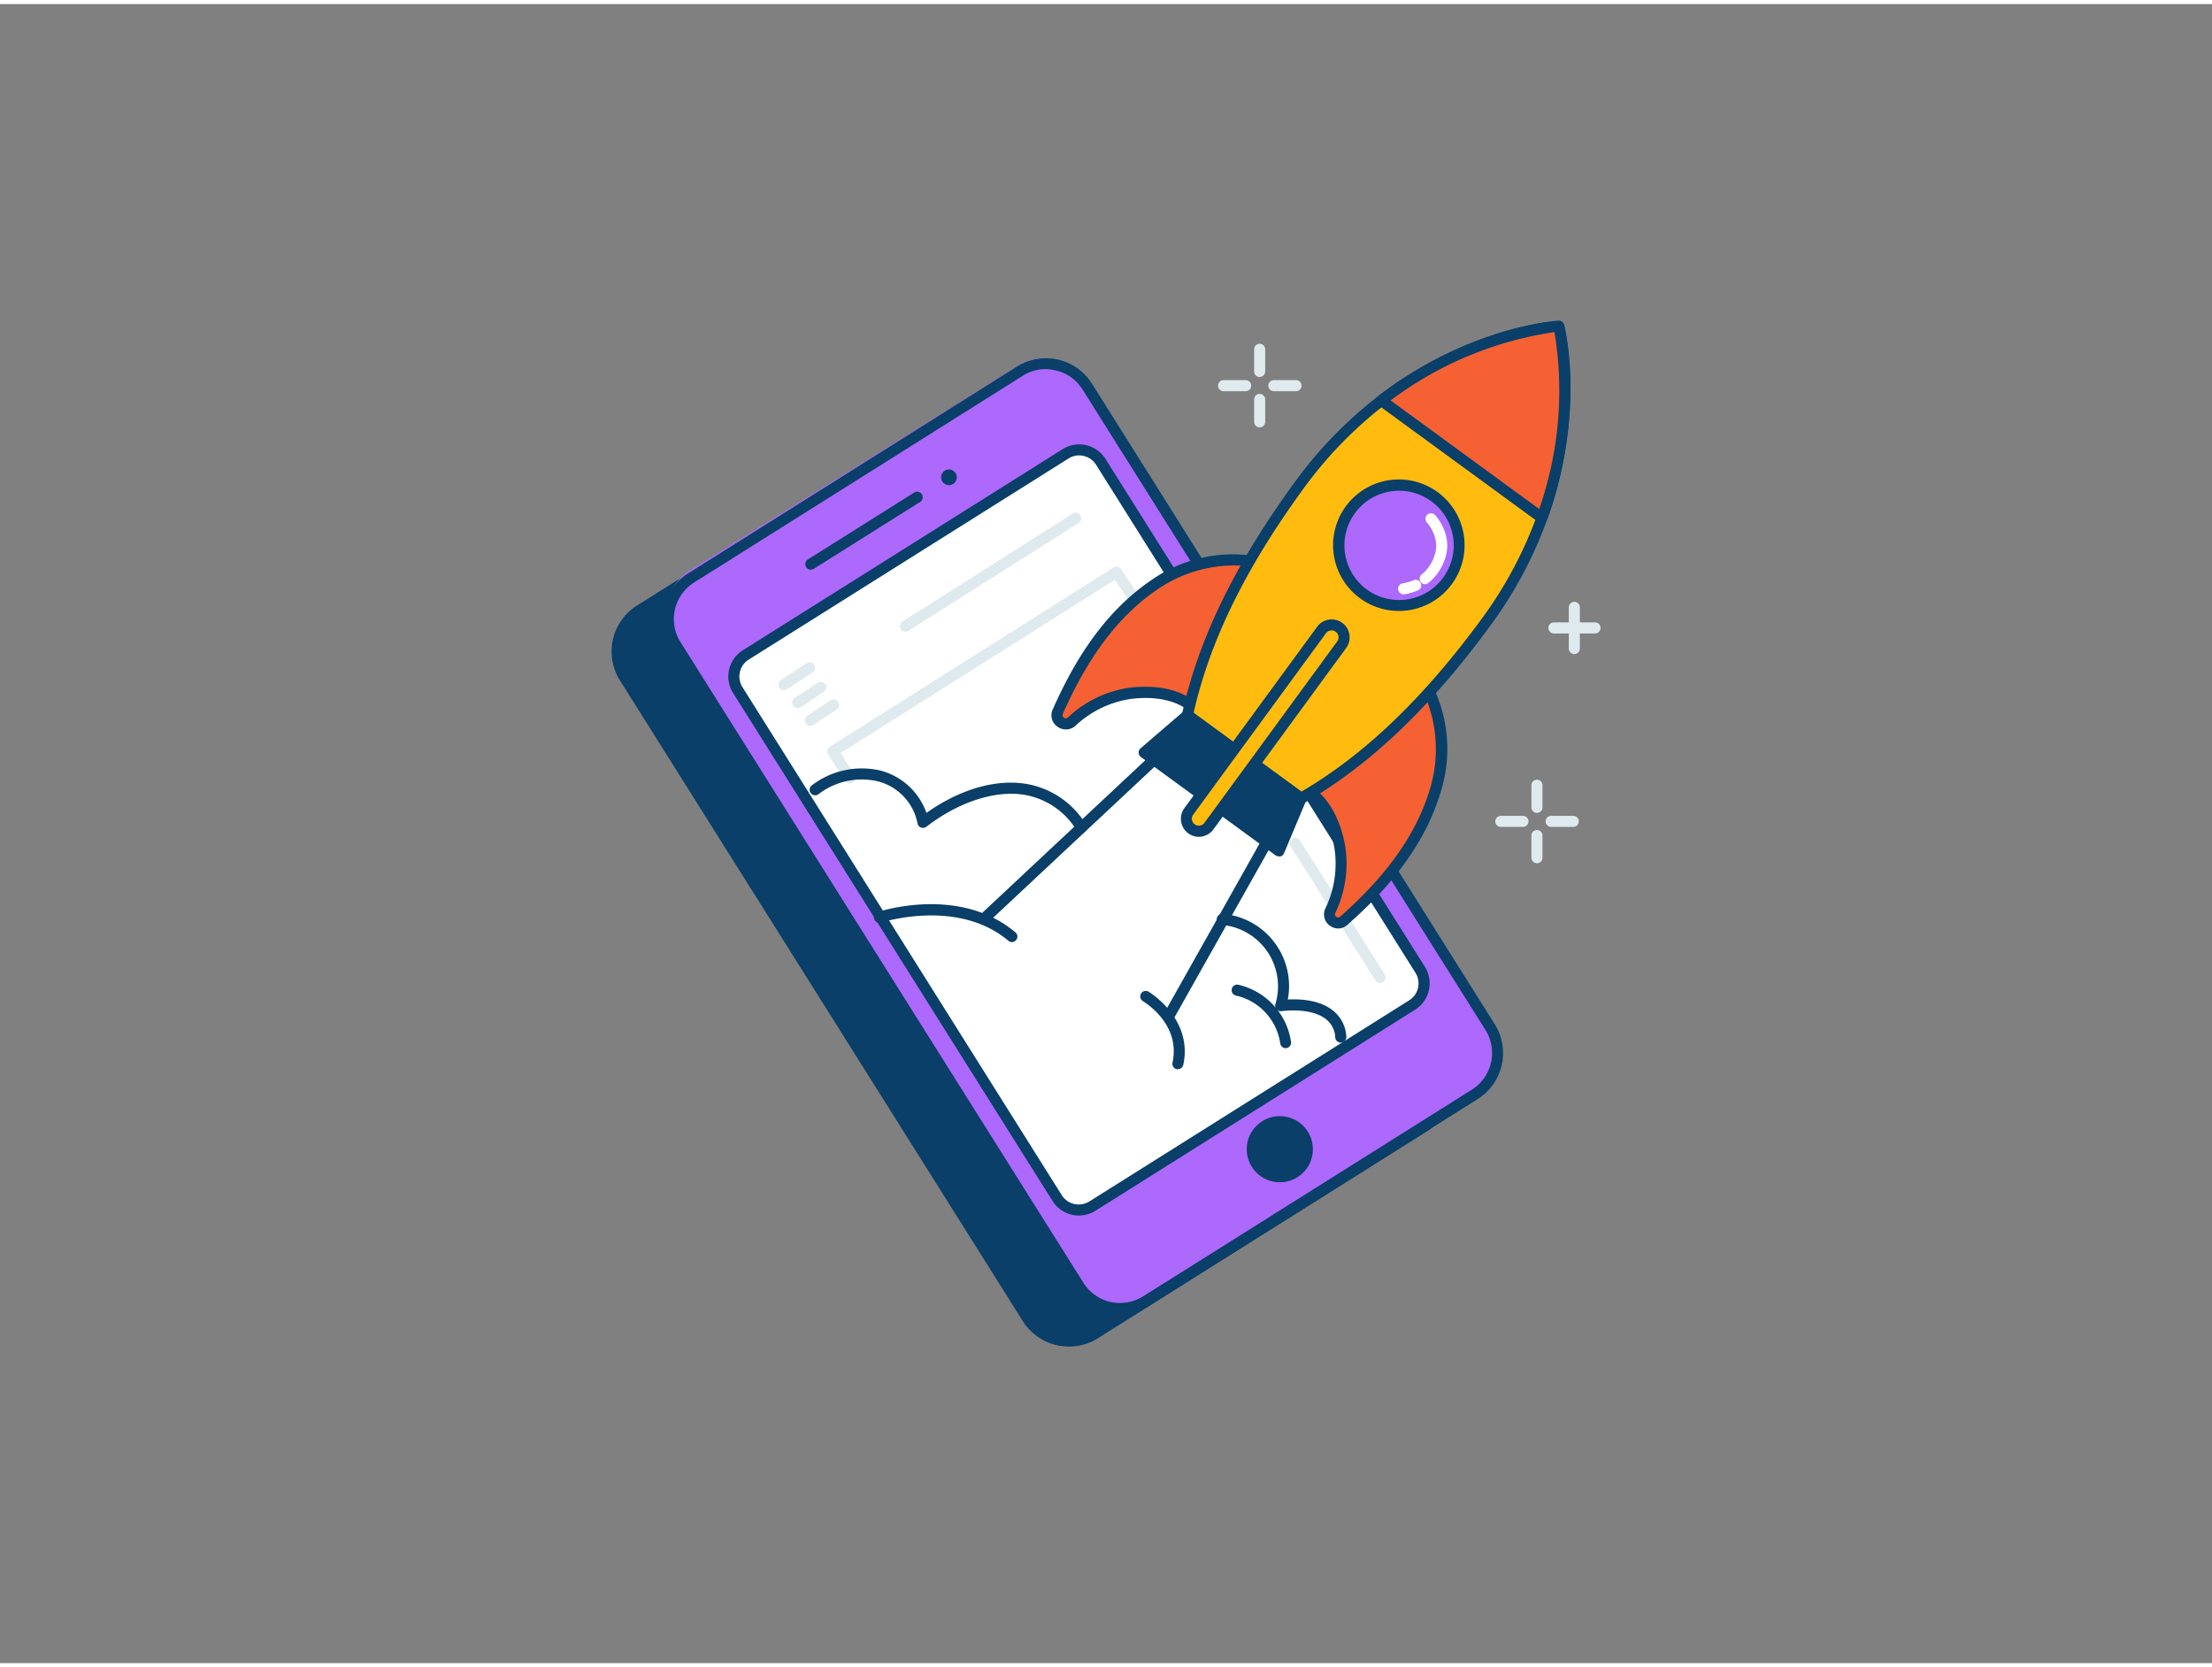 
<svg xmlns="http://www.w3.org/2000/svg" viewBox="0 0 400 300" width="406" height="306" class="illustration styles_illustrationTablet__1DWOa"><rect x="0" y="0" width="400" height="300" fill="#808080" stroke="none"/><g id="_286_startup_outline" data-name="#286_startup_outline"><path d="M277.93,146.26a1,1,0,0,1-1-1v-4a1,1,0,1,1,2,0v4A1,1,0,0,1,277.93,146.26Z" fill="#dfeaef"></path><path d="M277.93,155.36a1,1,0,0,1-1-1v-4a1,1,0,0,1,2,0v4A1,1,0,0,1,277.93,155.36Z" fill="#dfeaef"></path><path d="M284.5,148.79h-4a1,1,0,0,1,0-2h4a1,1,0,0,1,0,2Z" fill="#dfeaef"></path><path d="M275.4,148.79h-4a1,1,0,0,1,0-2h4a1,1,0,0,1,0,2Z" fill="#dfeaef"></path><path d="M227.79,67.43a1,1,0,0,1-1-1v-4a1,1,0,0,1,2,0v4A1,1,0,0,1,227.79,67.43Z" fill="#dfeaef"></path><path d="M227.79,76.54a1,1,0,0,1-1-1V71.49a1,1,0,1,1,2,0v4.05A1,1,0,0,1,227.79,76.54Z" fill="#dfeaef"></path><path d="M234.36,70h-4a1,1,0,0,1,0-2h4a1,1,0,0,1,0,2Z" fill="#dfeaef"></path><path d="M225.26,70h-4a1,1,0,0,1,0-2h4a1,1,0,0,1,0,2Z" fill="#dfeaef"></path><path d="M284.69,117.53a1,1,0,0,1-1-1v-7.44a1,1,0,1,1,2,0v7.44A1,1,0,0,1,284.69,117.53Z" fill="#dfeaef"></path><path d="M288.4,113.81H281a1,1,0,0,1,0-2h7.43a1,1,0,0,1,0,2Z" fill="#dfeaef"></path><rect x="142.64" y="79.05" width="87.88" height="154.51" rx="8.83" transform="translate(427.73 189.3) rotate(147.84)" fill="#093f68"></rect><path d="M193.3,242.75a9.83,9.83,0,0,1-8.34-4.59L112.11,122.31a9.81,9.81,0,0,1,3.08-13.55l59.45-37.39a9.84,9.84,0,0,1,13.55,3.09l72.86,115.85A9.83,9.83,0,0,1,258,203.86l-59.45,37.39A9.75,9.75,0,0,1,193.3,242.75ZM179.86,71.87a7.7,7.7,0,0,0-4.15,1.2l-59.45,37.38a7.82,7.82,0,0,0-2.46,10.79l72.85,115.85a7.84,7.84,0,0,0,10.8,2.46h0l59.45-37.38a7.82,7.82,0,0,0,2.45-10.79L186.5,75.52A7.81,7.81,0,0,0,179.86,71.87Z" fill="#093f68"></path><rect x="151.9" y="73.23" width="87.88" height="154.51" rx="8.83" transform="matrix(-0.85, 0.53, -0.53, -0.85, 441.73, 173.62)" fill="#ad68fc"></rect><path d="M202.56,236.93a9.84,9.84,0,0,1-8.34-4.6L121.37,116.48a9.81,9.81,0,0,1,3.09-13.55L183.9,65.55a9.84,9.84,0,0,1,13.56,3.09l72.85,115.85A9.83,9.83,0,0,1,267.22,198l-59.45,37.38-.53-.84.53.84A9.77,9.77,0,0,1,202.56,236.93ZM189.12,66a7.79,7.79,0,0,0-4.15,1.2l-59.45,37.39a7.81,7.81,0,0,0-2.46,10.79l72.86,115.85a7.83,7.83,0,0,0,10.79,2.46l59.45-37.39a7.83,7.83,0,0,0,2.46-10.79L195.76,69.7a7.75,7.75,0,0,0-4.88-3.46A7.54,7.54,0,0,0,189.12,66Z" fill="#093f68"></path><rect x="156.35" y="90.47" width="77.53" height="117.74" rx="4.62" transform="translate(439.79 171.89) rotate(147.84)" fill="#fff"></rect><path d="M195.1,219.06a5.61,5.61,0,0,1-4.76-2.62l-57.77-91.86a5.61,5.61,0,0,1,1.77-7.74l57.82-36.36a5.62,5.62,0,0,1,7.74,1.76l57.77,91.86a5.63,5.63,0,0,1-1.77,7.74l-57.82,36.37h0A5.58,5.58,0,0,1,195.1,219.06Zm2.45-1.7h0ZM195.14,81.61a3.6,3.6,0,0,0-1.92.56L135.4,118.53a3.61,3.61,0,0,0-1.13,5L192,215.38a3.63,3.63,0,0,0,5,1.13l57.82-36.36a3.61,3.61,0,0,0,1.13-5L198.21,83.31a3.59,3.59,0,0,0-2.26-1.6A3.21,3.21,0,0,0,195.14,81.61Z" fill="#093f68"></path><circle cx="171.6" cy="85.57" r="1.42" fill="#093f68"></circle><line x1="165.85" y1="89.18" x2="146.63" y2="101.27" fill="#fff"></line><path d="M146.63,102.27a1,1,0,0,1-.53-1.85l19.22-12.09a1,1,0,1,1,1.06,1.7l-19.22,12.09A1,1,0,0,1,146.63,102.27Z" fill="#093f68"></path><circle cx="231.43" cy="207.07" r="5.98" fill="#093f68"></circle><line x1="146.52" y1="162.4" x2="141.85" y2="165.34" fill="#ad68fc"></line><path d="M141.85,166.34a1,1,0,0,1-.53-1.84l4.67-2.94a1,1,0,1,1,1.06,1.69l-4.67,2.94A1,1,0,0,1,141.85,166.34Z" fill="#093f68"></path><path d="M249.55,177a1,1,0,0,1-.84-.46L233.39,152.3a1,1,0,0,1,1.69-1.07l15.32,24.22a1,1,0,0,1-.31,1.38A1.08,1.08,0,0,1,249.55,177Z" fill="#dfeaef"></path><path d="M153.67,140.91a1,1,0,0,1-.84-.46l-3.07-4.77a1,1,0,0,1-.14-.76,1,1,0,0,1,.44-.63l51.3-32.41a1,1,0,0,1,1.37.3l12.76,19.16a1,1,0,1,1-1.66,1.11L201.61,104.1,152,135.44l2.52,3.93a1,1,0,0,1-.3,1.38A1,1,0,0,1,153.67,140.91Z" fill="#dfeaef"></path><path d="M178.46,165.91a1,1,0,0,1-.73-.32,1,1,0,0,1,.05-1.41l39.53-37a1,1,0,0,1,1.37,1.46l-39.54,37A1,1,0,0,1,178.46,165.91Z" fill="#093f68"></path><path d="M211.59,183.62a1,1,0,0,1-.49-.13,1,1,0,0,1-.39-1.36L234,140.73a1,1,0,1,1,1.74,1l-23.3,41.4A1,1,0,0,1,211.59,183.62Z" fill="#093f68"></path><path d="M195.55,149.91a1,1,0,0,1-.84-.45,13.72,13.72,0,0,0-9.39-6.46c-5.3-.9-11.95,1.25-17.79,5.75a1,1,0,0,1-1,.14,1,1,0,0,1-.62-.77,9.77,9.77,0,0,0-7.2-7.58A12.83,12.83,0,0,0,148,142.88a1,1,0,0,1-1.4-.22,1,1,0,0,1,.21-1.39,14.9,14.9,0,0,1,12.41-2.67,12.06,12.06,0,0,1,8.31,7.66c6-4.27,12.57-6.18,18.11-5.24a15.69,15.69,0,0,1,10.74,7.35,1,1,0,0,1-.84,1.54Z" fill="#093f68"></path><path d="M183,169.62a1,1,0,0,1-.65-.24c-9.19-7.74-22.83-3.34-23-3.3a1,1,0,0,1-1.26-.63,1,1,0,0,1,.63-1.27c.6-.19,14.83-4.79,24.89,3.67a1,1,0,0,1-.64,1.77Z" fill="#093f68"></path><path d="M242.46,187.8a1,1,0,0,1-1-.93,4.43,4.43,0,0,0-1.6-3.25c-1.66-1.37-4.63-1.92-8.16-1.51a1,1,0,0,1-1.07-1.28,11.14,11.14,0,0,0-9.69-14.32,1,1,0,1,1,.18-2A13.12,13.12,0,0,1,232.88,180c2.48-.13,5.91.13,8.25,2.07a6.42,6.42,0,0,1,2.33,4.65,1,1,0,0,1-.93,1.07Z" fill="#093f68"></path><path d="M232.51,188.8a1,1,0,0,1-1-.87,10.41,10.41,0,0,0-8-8.64,1,1,0,0,1-.77-1.19,1,1,0,0,1,1.19-.77,12.46,12.46,0,0,1,9.53,10.34,1,1,0,0,1-.86,1.12Z" fill="#093f68"></path><path d="M228.63,101.13a24.93,24.93,0,0,0-19.92,3.9c-8.41,5.73-13.57,14.25-17.43,22.92a1.56,1.56,0,0,0,2.44,1.81,19.84,19.84,0,0,1,10.64-5.18c7.82-.94,11.09,2.34,11.09,2.34Z" fill="#f56132"></path><path d="M192.71,131.16a2.54,2.54,0,0,1-1.51-.51,2.5,2.5,0,0,1-.83-3.11c3.08-6.92,8.28-16.87,17.78-23.34a25.75,25.75,0,0,1,20.77-4,1,1,0,0,1,.6,1.41l-13.18,25.79a1,1,0,0,1-.74.54,1,1,0,0,1-.86-.29s-3.1-2.91-10.26-2a18.58,18.58,0,0,0-10.09,4.93A2.54,2.54,0,0,1,192.71,131.16Zm30.56-29.65a24.7,24.7,0,0,0-14,4.35c-9.07,6.17-14.09,15.8-17.08,22.49a.55.55,0,0,0,.19.69.51.51,0,0,0,.68,0,20.51,20.51,0,0,1,11.18-5.42c5.78-.7,9.25.81,10.85,1.82l12.06-23.58A22.34,22.34,0,0,0,223.27,101.51Z" fill="#093f68"></path><path d="M257.21,122a24.93,24.93,0,0,1,2.34,20.16c-2.9,9.76-9.46,17.26-16.54,23.57a1.55,1.55,0,0,1-2.46-1.78,19.74,19.74,0,0,0,1.69-11.7c-1.48-7.74-5.59-9.86-5.59-9.86Z" fill="#f56132"></path><path d="M242,167.16a2.59,2.59,0,0,1-1.52-.51,2.5,2.5,0,0,1-.83-3.08,18.6,18.6,0,0,0,1.63-11.11c-1.35-7.09-5-9.14-5.07-9.16a1,1,0,0,1-.24-1.6l20.56-20.39a1,1,0,0,1,.8-.29,1,1,0,0,1,.73.43,25.79,25.79,0,0,1,2.47,21c-3.27,11-11.17,19-16.83,24A2.53,2.53,0,0,1,242,167.16Zm-3.78-24.87c1.44,1.22,3.93,4.07,5,9.79a20.61,20.61,0,0,1-1.77,12.3.5.5,0,0,0,.18.65.54.54,0,0,0,.71,0c5.47-4.88,13.11-12.59,16.24-23.1A24.6,24.6,0,0,0,257,123.64Z" fill="#093f68"></path><path d="M268.81,111.66C257.2,127.55,246,137.47,235.29,143.6l-20.56-15c2.6-12,8.64-25.75,20.25-41.63a74.51,74.51,0,0,1,14.81-15.26c16.29-12.5,32.1-13.44,32.1-13.44s3.92,15.35-3.05,34.67A74.8,74.8,0,0,1,268.81,111.66Z" fill="#ffbc0e"></path><path d="M235.29,144.6a1,1,0,0,1-.59-.2l-20.56-15a1,1,0,0,1-.39-1c2.91-13.45,9.59-27.19,20.42-42a75.74,75.74,0,0,1,15-15.46c16.35-12.55,32-13.61,32.65-13.64a1,1,0,0,1,1,.75c.16.63,3.91,15.86-3.08,35.25a75.4,75.4,0,0,1-10.17,19h0c-10.82,14.82-21.89,25.36-33.82,32.21A1,1,0,0,1,235.29,144.6Zm-19.44-16.45,19.5,14.25c11.47-6.72,22.16-17,32.65-31.33h0a73.87,73.87,0,0,0,9.9-18.5,65.1,65.1,0,0,0,3.2-33.24,65.24,65.24,0,0,0-30.7,13.14,73.89,73.89,0,0,0-14.62,15.06C225.29,101.88,218.77,115.18,215.85,128.15Z" fill="#093f68"></path><polygon points="231.22 153.11 206.9 135.34 214.75 128.59 235.27 143.58 231.22 153.11" fill="#093f68"></polygon><path d="M231.23,154.11a1,1,0,0,1-.59-.19l-24.33-17.77a1.08,1.08,0,0,1-.41-.77,1,1,0,0,1,.35-.8l7.85-6.75a1,1,0,0,1,1.25,0l20.51,15a1,1,0,0,1,.33,1.2l-4,9.53a1,1,0,0,1-.66.57A.82.82,0,0,1,231.23,154.11Zm-22.72-18.84,22.29,16.29,3.24-7.64-19.23-14.06Z" fill="#093f68"></path><circle cx="252.95" cy="97.85" r="10.89" fill="#ad68fc"></circle><path d="M252.93,109.74a11.89,11.89,0,1,1,9.62-4.87A11.86,11.86,0,0,1,252.93,109.74ZM253,88a9.88,9.88,0,1,0,5.82,1.9A9.89,9.89,0,0,0,253,88Z" fill="#093f68"></path><path d="M278.84,92.91l-29-21.23c16.29-12.5,32.1-13.44,32.1-13.44S285.81,73.59,278.84,92.91Z" fill="#f56132"></path><path d="M278.84,93.91a1.06,1.06,0,0,1-.59-.19L249.2,72.49a1,1,0,0,1,0-1.6c16.35-12.55,32-13.61,32.65-13.64a1,1,0,0,1,1,.75c.16.63,3.91,15.86-3.08,35.25a1,1,0,0,1-.64.62A1,1,0,0,1,278.84,93.91ZM251.47,71.67l26.87,19.64a65.09,65.09,0,0,0,2.76-32A65,65,0,0,0,251.47,71.67Z" fill="#093f68"></path><rect x="226.53" y="108.36" width="4.51" height="45.13" rx="2.26" transform="translate(121.3 -109.77) rotate(36.16)" fill="#ffbc0e"></rect><path d="M216.79,150.58a3.26,3.26,0,0,1-2.62-5.18l24-32.79a3.17,3.17,0,0,1,2.12-1.3,3.25,3.25,0,0,1,3.13,5.14l-24,32.79a3.27,3.27,0,0,1-2.13,1.3A4.38,4.38,0,0,1,216.79,150.58Zm24-37.31h-.2a1.26,1.26,0,0,0-.82.51l-24,32.79a1.25,1.25,0,0,0,.27,1.75h0a1.26,1.26,0,0,0,1.76-.27l24-32.79a1.25,1.25,0,0,0-1-2Z" fill="#093f68"></path><path d="M257.72,104.91a1,1,0,0,1-.54-1.84,7.28,7.28,0,0,0,2.21-3.32c1.17-3.16-1.25-5.87-1.35-6a1,1,0,0,1,1.47-1.36c.14.15,3.36,3.7,1.75,8a8.92,8.92,0,0,1-3,4.3A1,1,0,0,1,257.72,104.91Z" fill="#fff"></path><path d="M253.88,106.73a1,1,0,0,1-.12-2,8.72,8.72,0,0,0,1.89-.56,1,1,0,0,1,.8,1.83,10.77,10.77,0,0,1-2.44.72Z" fill="#fff"></path><path d="M141.77,124.09a1,1,0,0,1-.56-1.84l4.64-3.07a1,1,0,0,1,1.39.28,1,1,0,0,1-.28,1.38l-4.64,3.08A1,1,0,0,1,141.77,124.09Z" fill="#dfeaef"></path><path d="M144.25,127.3a1,1,0,0,1-.83-.44,1,1,0,0,1,.28-1.39l4.15-2.76a1,1,0,0,1,1.11,1.67l-4.15,2.76A1,1,0,0,1,144.25,127.3Z" fill="#dfeaef"></path><path d="M146.54,130.53a1,1,0,0,1-.55-1.83l4.15-2.76a1,1,0,1,1,1.11,1.66l-4.15,2.76A1,1,0,0,1,146.54,130.53Z" fill="#dfeaef"></path><path d="M163.73,113.49a1,1,0,0,1-.53-1.84L194,92.12a1,1,0,1,1,1.07,1.69l-30.8,19.53A1,1,0,0,1,163.73,113.49Z" fill="#dfeaef"></path><path d="M213,192.6a.75.75,0,0,1-.21,0,1,1,0,0,1-.76-1.19c1.51-7-5.09-10.95-5.37-11.12a1,1,0,0,1,1-1.73c.08.05,8.14,4.85,6.31,13.28A1,1,0,0,1,213,192.6Z" fill="#093f68"></path></g></svg>